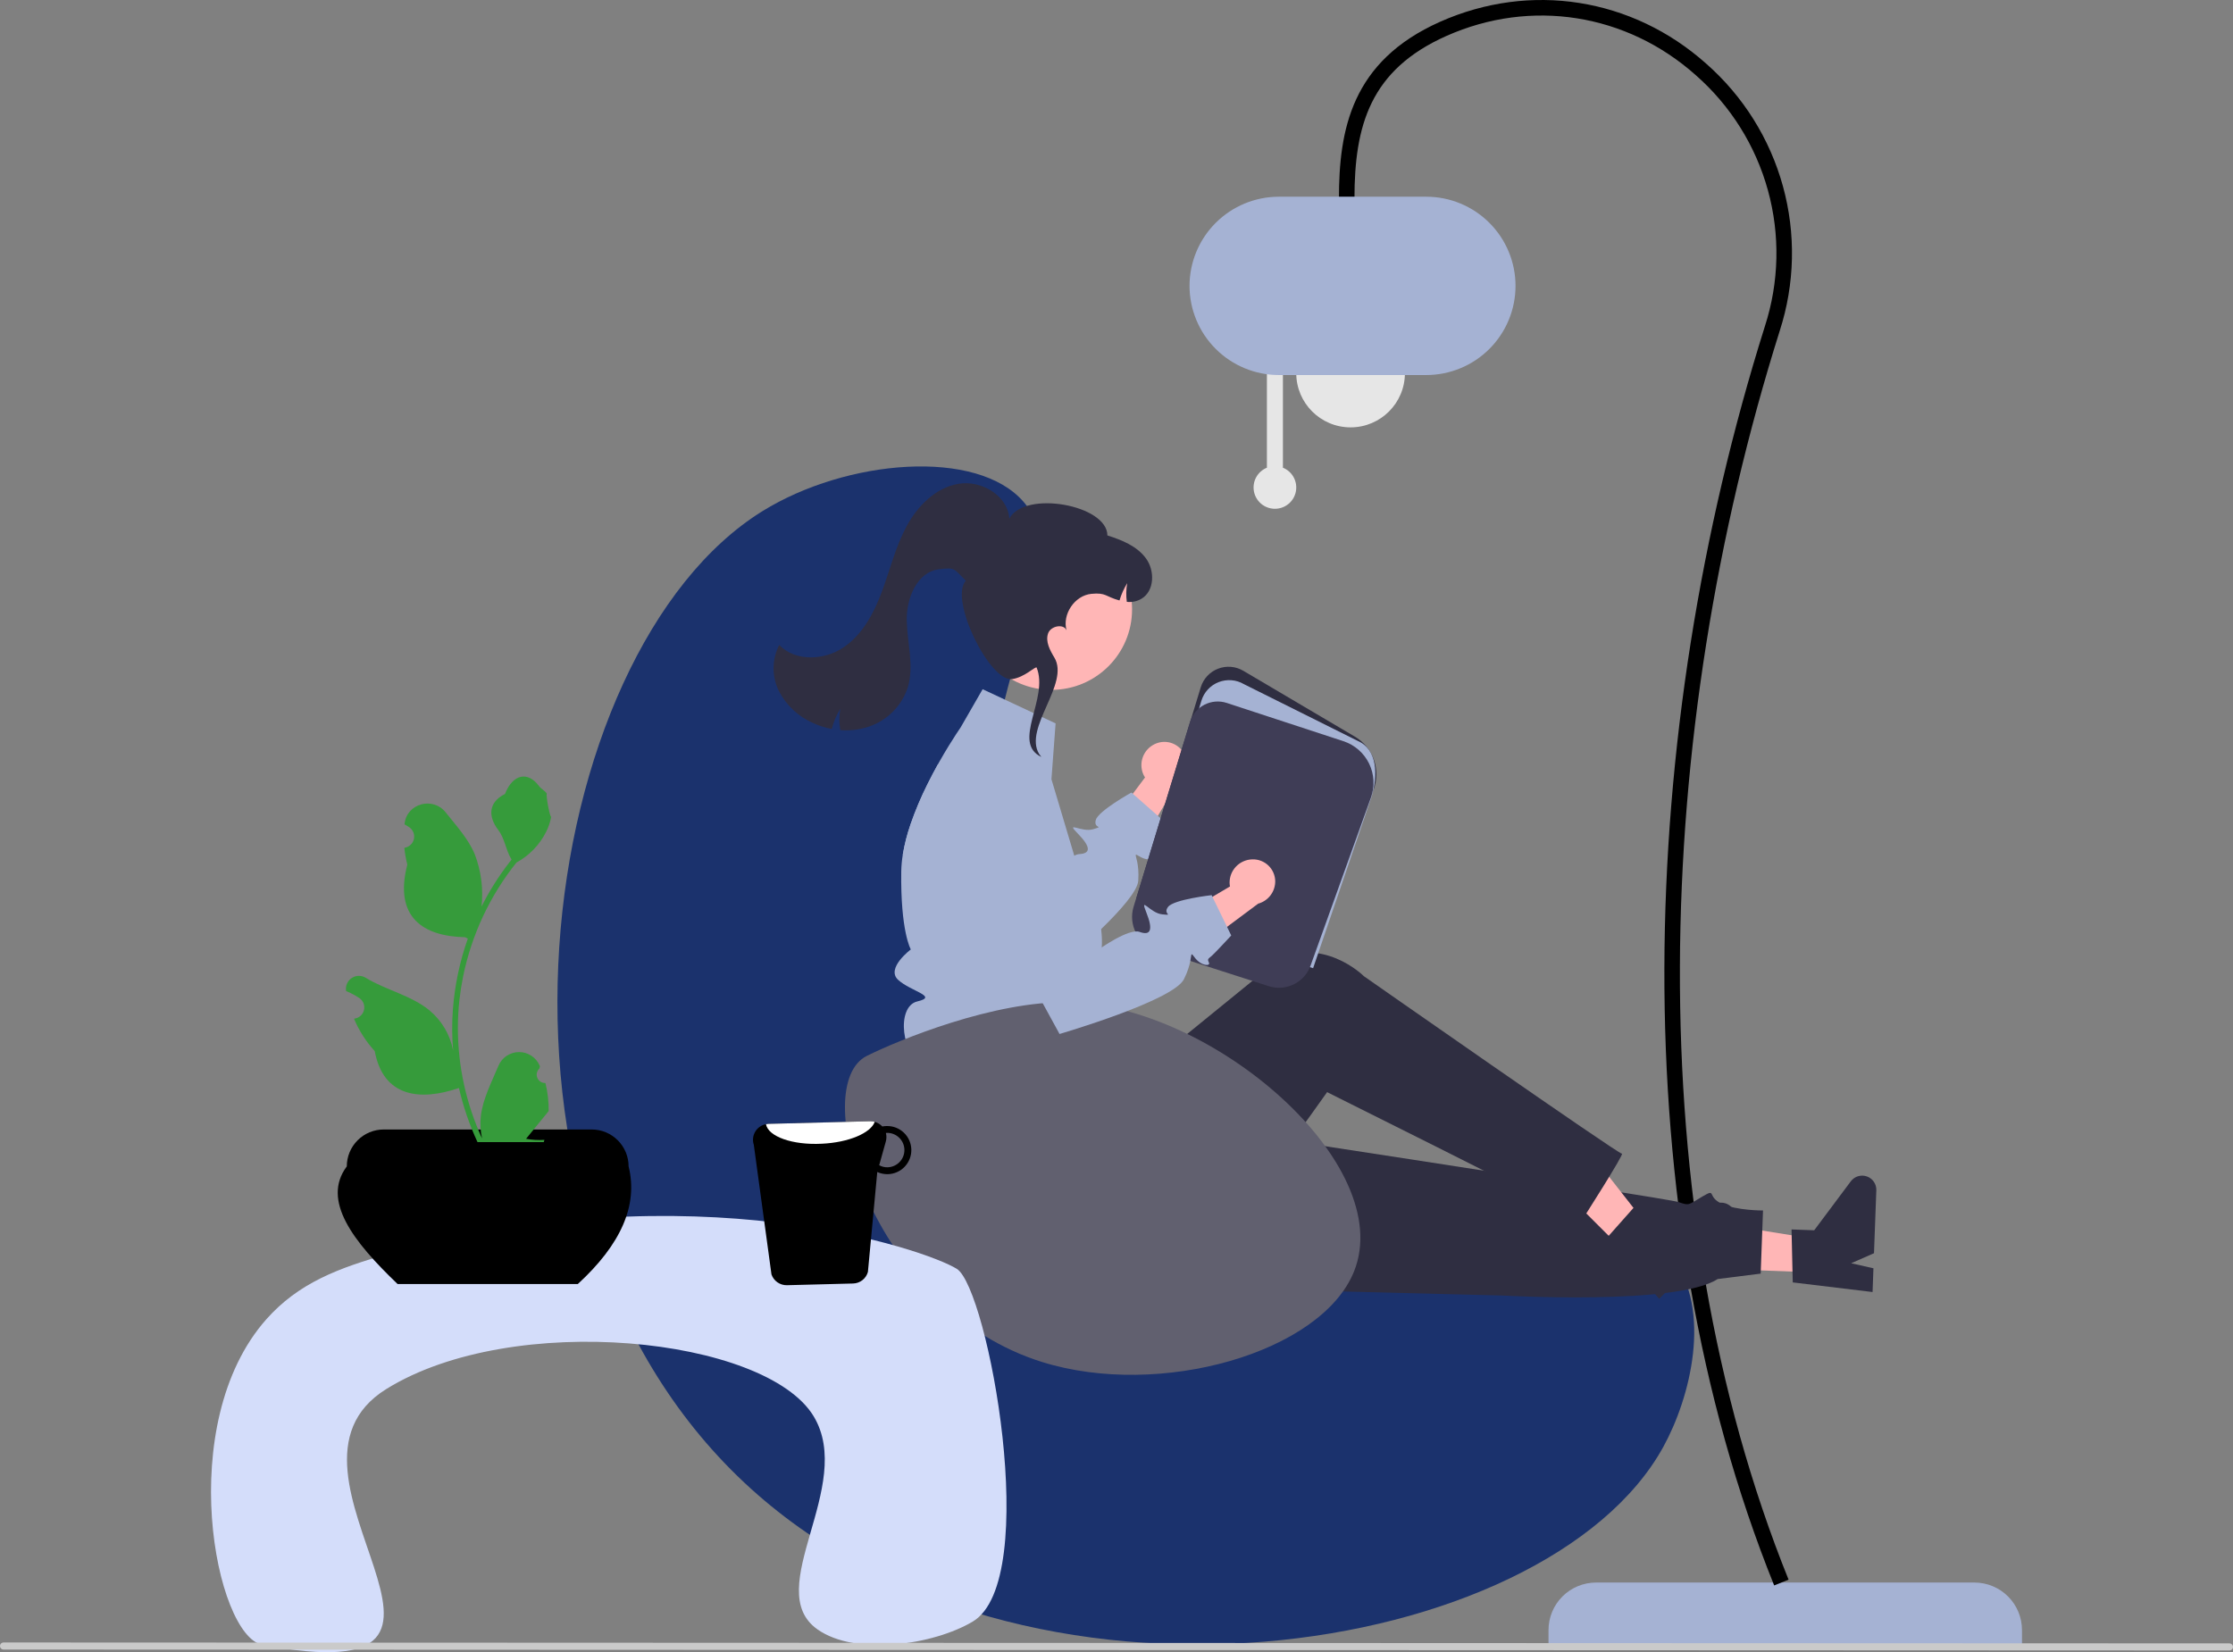<svg width="631" height="467" viewBox="0 0 631 467" fill="none" xmlns="http://www.w3.org/2000/svg">
<rect x="0" y="0" width="631" height="467" fill="#808080" stroke="none"/>
<g clip-path="url(#clip0_95_943)">
<path d="M571.371 464.838H437.577V460.736C437.577 457.174 438.994 453.759 441.514 451.24C444.035 448.722 447.454 447.307 451.018 447.307H557.93C561.495 447.307 564.914 448.722 567.434 451.24C569.955 453.759 571.371 457.174 571.371 460.736V464.838Z" fill="#A5B2D3"/>
<path d="M501.343 448.125L505.412 446.488C462.84 340.913 466.941 207.721 502.929 93.466C507.203 80.228 507.512 66.03 503.816 52.62C500.119 39.209 492.58 27.17 482.125 17.984C461.237 -0.639 432.44 -5.176 406.967 6.143C381.823 17.318 378.357 36.782 378.357 56.151H382.744C382.744 35.475 387.167 19.739 408.75 10.148C432.624 -0.46 459.62 3.795 479.204 21.255C489.024 29.882 496.105 41.189 499.577 53.785C503.049 66.381 502.759 79.716 498.744 92.15C462.342 207.724 458.481 341.831 501.343 448.125Z" fill="black"/>
<path d="M381.647 120.796C390.127 120.796 397.001 113.928 397.001 105.457C397.001 96.985 390.127 90.117 381.647 90.117C373.168 90.117 366.294 96.985 366.294 105.457C366.294 113.928 373.168 120.796 381.647 120.796Z" fill="#E6E6E6"/>
<path d="M358.002 132.197V103.133H362.525V132.197C363.823 132.722 364.897 133.681 365.565 134.91C366.232 136.139 366.451 137.562 366.184 138.934C365.917 140.307 365.18 141.544 364.1 142.433C363.019 143.323 361.663 143.809 360.264 143.809C358.864 143.809 357.508 143.323 356.428 142.433C355.348 141.544 354.611 140.307 354.343 138.934C354.076 137.562 354.295 136.139 354.962 134.91C355.63 133.681 356.704 132.722 358.002 132.197Z" fill="#E6E6E6"/>
<path d="M336.136 80.804C336.143 74.123 338.803 67.717 343.532 62.993C348.261 58.269 354.672 55.611 361.359 55.603H403.033C409.722 55.603 416.138 58.259 420.868 62.985C425.598 67.711 428.256 74.12 428.256 80.804C428.256 87.488 425.598 93.897 420.868 98.623C416.138 103.349 409.722 106.004 403.033 106.004H361.359C354.672 105.997 348.261 103.339 343.532 98.615C338.803 93.891 336.143 87.485 336.136 80.804Z" fill="#A5B2D3"/>
<path d="M277.42 236.862C281.604 183.379 302.997 157.897 289.298 141.917C276.177 126.61 239.217 129.772 215.48 144.46C151.457 184.078 128.001 341.976 210.389 419.121C288.679 492.429 437.053 468.95 470.027 408.948C477.72 394.948 483.832 370.406 472.572 355.542C444.616 318.64 342.974 385.479 297.783 343.674C271.002 318.899 275.123 266.213 277.42 236.862Z" fill="#1B326D"/>
<path d="M326.36 210.291C324.805 211.006 323.59 212.298 322.975 213.894C322.359 215.49 322.391 217.262 323.063 218.835C323.205 219.152 323.373 219.458 323.565 219.747L309.823 238.079L316.68 248.319L332.787 221.173C333.929 220.284 334.743 219.042 335.104 217.642C335.464 216.242 335.351 214.762 334.781 213.433C334.45 212.679 333.973 211.999 333.378 211.43C332.783 210.861 332.082 210.414 331.315 210.116C330.547 209.818 329.729 209.673 328.905 209.691C328.082 209.709 327.27 209.888 326.516 210.22C326.464 210.243 326.412 210.266 326.36 210.291Z" fill="#FFB6B6"/>
<path d="M326.349 241.898C327.248 242.695 324.753 243.678 322.115 242.127C321.359 241.677 321.037 241.491 320.952 241.61C320.74 241.906 321.979 244.093 321.648 248.951C321.444 251.85 316.625 257.301 311.152 262.616C303.753 269.805 295.15 276.739 295.15 276.739L292.129 274.323L260.455 248.951L255.109 241.559C255.599 238.64 256.334 235.767 257.307 232.971C258.647 229.102 260.24 225.324 262.076 221.663C263.06 219.671 264.069 217.772 265.037 216.025L282.007 234.709L296.227 250.358C296.227 250.358 300.368 243.695 303.575 241.881C303.984 241.62 304.45 241.46 304.933 241.415C308.174 241.262 308.369 239.499 304.61 235.659C300.852 231.818 305.594 235.404 308.938 234.37C312.281 233.336 308.938 234.37 309.642 231.784C310.346 229.199 319.722 224.011 319.722 224.011L320.112 224.358L327.197 230.606L329.225 232.395C329.225 232.395 327.01 238.464 326.4 239.745C325.789 241.025 325.458 241.092 326.349 241.898Z" fill="#A5B2D3"/>
<path d="M513.116 359.658L513.461 350.308L477.527 344.527L477.017 358.327L513.116 359.658Z" fill="#FFB6B6"/>
<path d="M506.593 362.474L506.252 347.503L512.658 347.739L523 333.899C523.511 333.215 524.227 332.712 525.044 332.464C525.861 332.216 526.736 332.235 527.541 332.519C528.346 332.802 529.04 333.336 529.52 334.041C530 334.747 530.242 335.587 530.211 336.439L529.554 354.224L523.104 357.056L529.396 358.487L529.149 365.192L506.593 362.474Z" fill="#2F2E41"/>
<path d="M310.87 363.298L424.689 366.182C424.689 366.182 473.84 369.018 485.372 361.523L497.533 359.989L498.192 342.143C498.192 342.143 490.755 342.197 486.48 340.207C482.205 338.217 485.176 335.781 481.1 338.176C477.023 340.571 477.454 340.859 474.302 339.758C471.15 338.658 326.623 316.648 326.623 316.648L310.87 363.298Z" fill="#2F2E41"/>
<path d="M460.853 355.555L467.472 348.936L445.063 320.279L435.295 330.05L460.853 355.555Z" fill="#FFB6B6"/>
<path d="M454.155 349.795L464.097 338.588L468.633 343.114L485.636 339.995C486.476 339.841 487.343 339.959 488.111 340.332C488.879 340.705 489.507 341.314 489.904 342.069C490.302 342.824 490.447 343.686 490.319 344.53C490.191 345.373 489.796 346.154 489.193 346.757L476.604 359.349L469.948 357.042L473.587 362.367L468.841 367.114L454.155 349.795Z" fill="#2F2E41"/>
<path d="M265.966 301.022L267.097 327.301C268.429 358.237 302.53 376.961 328.972 360.808C329.459 360.511 329.948 360.202 330.439 359.883C330.439 359.883 340.463 357.194 340.159 352.934C339.854 348.675 342.303 346.602 344.471 347.764C346.638 348.925 375.013 308.692 375.013 308.692C375.013 308.692 433.967 338.073 446.973 344.989C446.973 344.989 459.201 325.887 458.314 326.088C457.428 326.288 385.381 275.907 385.381 275.907C385.381 275.907 373.644 264.039 359.084 271.875C358.781 273.026 359.04 273.066 359.04 273.066L310.944 312.221L304.148 299.327L265.966 301.022Z" fill="#2F2E41"/>
<path d="M311.314 268.168C311.222 269.382 311.049 270.589 310.796 271.779C310.45 273.503 309.891 275.177 309.133 276.764C309.133 276.764 309.133 278.536 305.739 284.47C302.345 290.404 306.588 287.861 309.133 292.269C311.678 296.668 309.133 294.642 306.307 297.474C305.494 298.298 304.916 299.324 304.634 300.447C304.352 301.569 304.376 302.747 304.704 303.857C304.704 303.857 268.253 303.882 261.465 301.339C254.677 298.796 253.133 284.47 259.216 283.054C265.291 281.638 257.375 280.231 253.803 276.967C250.231 273.704 257.375 268.363 257.375 268.363C257.375 268.363 254.431 263.285 254.677 246.238C254.712 244.67 254.856 243.106 255.11 241.558C255.599 238.639 256.334 235.767 257.307 232.971C258.647 229.101 260.24 225.324 262.076 221.662C263.06 219.67 264.07 217.771 265.037 216.025C265.19 215.754 265.334 215.491 265.487 215.228C267.328 211.973 269.008 209.311 270.119 207.607C270.976 206.285 271.494 205.539 271.494 205.539L277.671 194.807L298.289 204.462L297.118 220.255L300.673 232.166L302.311 237.65L303.575 241.88L305.527 248.433C305.527 248.433 304.992 248.459 305.629 249.332C308.559 253.225 310.459 257.794 311.152 262.616C311.397 264.456 311.451 266.317 311.314 268.168Z" fill="#A5B2D3"/>
<path d="M370.857 269.871L370.47 269.746L321.121 253.869L339.306 194.265C339.668 193.078 340.295 191.989 341.14 191.079C341.985 190.169 343.025 189.463 344.183 189.014C345.34 188.564 346.585 188.383 347.823 188.484C349.061 188.585 350.259 188.966 351.329 189.597L382.865 208.212C385.361 209.684 387.26 211.985 388.23 214.714C389.201 217.443 389.18 220.426 388.173 223.141L370.857 269.871Z" fill="#2F2E41"/>
<path d="M371.058 273.659L321.312 257.654L339.496 198.05C339.858 196.863 340.486 195.774 341.33 194.864C342.175 193.955 343.215 193.248 344.373 192.799C345.531 192.349 346.775 192.168 348.013 192.269C349.251 192.37 350.45 192.751 351.519 193.382L384.561 209.864C389.525 212.793 389.409 220.375 387.104 226.596L371.058 273.659Z" fill="#A5B2D3"/>
<path d="M366.077 277.973C364.931 278.619 363.664 279.02 362.355 279.15C361.046 279.28 359.725 279.136 358.474 278.729L326.678 268.499C324.238 267.702 322.207 265.984 321.018 263.712C319.829 261.44 319.577 258.793 320.315 256.337L336.256 204.086C336.574 203.043 337.098 202.073 337.797 201.234C338.496 200.395 339.355 199.704 340.324 199.201C341.294 198.698 342.354 198.394 343.443 198.306C344.532 198.218 345.627 198.348 346.665 198.689L379.616 209.498C381.186 210.013 382.636 210.837 383.882 211.922C385.128 213.006 386.144 214.329 386.87 215.812C387.595 217.296 388.016 218.909 388.107 220.558C388.198 222.206 387.957 223.856 387.399 225.41L370.355 272.885C369.589 275.041 368.07 276.848 366.077 277.973Z" fill="#3F3D56"/>
<path d="M297.124 194.989C309.702 194.989 319.898 184.802 319.898 172.236C319.898 159.669 309.702 149.482 297.124 149.482C284.546 149.482 274.35 159.669 274.35 172.236C274.35 184.802 284.546 194.989 297.124 194.989Z" fill="#FFB6B6"/>
<path d="M220.111 195.333C222.201 199.381 225.628 202.581 229.811 204.392C231.48 205.152 233.235 205.707 235.038 206.045C235.547 204.026 236.363 202.097 237.456 200.324C237.092 202.322 237.092 204.369 237.456 206.367C240.203 206.591 242.966 206.249 245.574 205.36C248.135 204.49 250.459 203.035 252.359 201.111C254.26 199.188 255.685 196.848 256.523 194.278C258.337 188.246 256.383 181.805 256.229 175.509C256.071 169.213 259.063 161.683 265.319 160.904C270.083 160.309 269.494 160.771 272.917 164.133C268.129 169.448 279.803 192.986 286.067 191.946C289.608 191.358 292.214 188.549 292.915 188.646C296.502 197.422 285.712 209.869 294.27 213.955L293.635 213.115C289.156 205.722 302.409 193.236 297.93 185.843C296.681 183.775 295.383 181.35 296.156 179.062C296.889 176.887 300.602 176.199 301.386 178.178C300.112 173.641 303.668 168.315 308.39 167.851C312.585 167.438 312.343 168.633 316.343 169.723C316.854 168.001 317.591 166.354 318.534 164.826C318.215 166.57 318.175 168.354 318.417 170.11C319.86 170.282 321.319 169.974 322.568 169.232C326.262 167.02 326.372 161.309 323.835 157.833C321.292 154.357 317.034 152.641 312.926 151.342C312.889 142.662 289.512 138.507 285.213 146.577C284.771 140.043 277.274 135.641 270.816 136.751C264.358 137.861 259.263 143.035 256.157 148.801C253.052 154.563 251.51 161.015 249.236 167.153C246.963 173.29 243.713 179.41 238.269 183.051C232.825 186.688 224.736 187.019 220.191 182.305C219.154 184.318 218.607 186.546 218.593 188.809C218.579 191.073 219.099 193.308 220.111 195.333Z" fill="#2F2E41"/>
<path d="M243.48 299.384C243.951 299.007 244.463 298.684 245.005 298.419C253.722 294.085 280.83 282.833 302.026 283.295C342.809 284.183 394.712 329.152 382.632 359.35C373.441 382.328 327.746 395.401 294.389 384.946C247.66 370.298 229.216 310.747 243.48 299.384Z" fill="#61606F"/>
<path d="M74.171 464.924C60.845 462.412 49.049 402.429 75.268 372.888C84.251 362.766 95.456 358.361 110.361 354.261C196.15 330.664 261.583 353.153 270.376 358.644C279.149 364.122 294.53 446.666 274.862 458.35C263.796 464.924 241.862 468.211 230.995 460.541C215.005 449.256 241.845 419.983 229.898 400.279C216.342 377.92 144.955 370.388 109.165 392.61C70.981 416.318 149.742 479.168 74.171 464.924Z" fill="#D4DDFA"/>
<path d="M163.269 362.94H112.358C99.79 350.906 90.804 339.309 97.998 329.682C97.998 326.915 99.098 324.261 101.057 322.304C103.015 320.347 105.672 319.248 108.441 319.248H167.186C169.955 319.248 172.612 320.347 174.57 322.304C176.529 324.261 177.629 326.915 177.629 329.682C180.368 340.651 175.474 351.739 163.269 362.94Z" fill="black"/>
<path d="M154.126 306.111C153.643 306.134 153.165 306.007 152.756 305.748C152.348 305.49 152.029 305.112 151.842 304.667C151.656 304.221 151.611 303.729 151.713 303.257C151.816 302.785 152.062 302.355 152.417 302.027L152.579 301.386C152.557 301.334 152.536 301.283 152.514 301.232C152.028 300.083 151.212 299.104 150.17 298.417C149.129 297.73 147.907 297.366 146.659 297.371C145.41 297.375 144.191 297.749 143.155 298.443C142.118 299.138 141.31 300.123 140.832 301.275C138.921 305.873 136.488 310.478 135.889 315.34C135.626 317.489 135.737 319.667 136.218 321.778C131.73 311.997 129.4 301.366 129.385 290.607C129.384 287.907 129.534 285.209 129.835 282.526C130.083 280.326 130.428 278.142 130.869 275.974C133.274 264.209 138.438 253.181 145.938 243.797C149.567 241.819 152.503 238.776 154.348 235.079C155.017 233.75 155.489 232.332 155.751 230.868C155.342 230.921 154.207 224.691 154.516 224.309C153.946 223.444 152.924 223.014 152.301 222.17C149.202 217.971 144.932 218.704 142.702 224.41C137.94 226.811 137.894 230.793 140.816 234.623C142.675 237.06 142.931 240.357 144.562 242.966C144.394 243.18 144.219 243.388 144.052 243.603C140.984 247.544 138.31 251.776 136.069 256.238C136.614 251.239 135.964 246.182 134.171 241.484C132.354 237.105 128.949 233.417 125.95 229.631C122.348 225.085 114.962 227.069 114.327 232.833C114.321 232.889 114.315 232.945 114.309 233C114.755 233.251 115.191 233.518 115.617 233.8C116.153 234.157 116.568 234.669 116.809 235.266C117.049 235.864 117.103 236.52 116.963 237.149C116.824 237.777 116.498 238.349 116.027 238.79C115.557 239.23 114.964 239.518 114.327 239.616L114.262 239.626C114.421 241.23 114.701 242.819 115.101 244.381C111.254 259.245 119.56 264.659 131.419 264.902C131.681 265.036 131.936 265.17 132.198 265.298C129.946 271.673 128.533 278.315 127.996 285.054C127.691 289.03 127.709 293.025 128.049 296.998L128.029 296.857C127.17 292.439 124.811 288.452 121.35 285.571C116.211 281.352 108.949 279.799 103.404 276.408C102.815 276.03 102.13 275.829 101.43 275.827C100.729 275.825 100.043 276.024 99.452 276.399C98.861 276.774 98.39 277.31 98.093 277.944C97.797 278.578 97.689 279.284 97.781 279.977C97.788 280.026 97.796 280.076 97.803 280.125C98.63 280.461 99.435 280.849 100.213 281.285C100.659 281.536 101.095 281.803 101.521 282.085C102.057 282.442 102.472 282.954 102.713 283.551C102.953 284.149 103.007 284.805 102.867 285.434C102.728 286.062 102.402 286.634 101.931 287.075C101.461 287.515 100.869 287.803 100.232 287.901L100.166 287.911C100.119 287.918 100.079 287.925 100.032 287.931C101.444 291.3 103.427 294.401 105.892 297.099C108.297 310.074 118.629 311.305 129.68 307.527H129.687C130.9 312.791 132.657 317.916 134.93 322.817H153.657C153.724 322.609 153.785 322.395 153.845 322.187C152.112 322.296 150.371 322.192 148.663 321.878C150.052 320.175 151.442 318.458 152.831 316.755C152.862 316.723 152.892 316.689 152.919 316.654C153.623 315.782 154.335 314.917 155.04 314.045L155.04 314.044C155.078 311.372 154.77 308.705 154.126 306.111Z" fill="#369B3B"/>
<path d="M218.002 360.215C218.312 361.118 218.902 361.9 219.685 362.449C220.468 362.997 221.405 363.283 222.361 363.266L241.038 362.785C242.001 362.767 242.932 362.437 243.692 361.846C244.452 361.254 245 360.433 245.255 359.505L247.898 331.269C248.835 331.693 249.856 331.903 250.885 331.882C252.691 331.837 254.405 331.077 255.65 329.769C256.895 328.461 257.569 326.713 257.524 324.908C257.478 323.104 256.717 321.392 255.408 320.148C254.099 318.904 252.349 318.231 250.544 318.276C250.132 318.275 249.722 318.318 249.32 318.403C248.882 317.931 248.35 317.554 247.758 317.299C247.167 317.044 246.528 316.916 245.883 316.922L217.154 317.663C216.915 317.672 216.678 317.702 216.445 317.751C215.815 317.869 215.217 318.119 214.693 318.487C214.168 318.854 213.728 319.33 213.402 319.881C213.077 320.433 212.873 321.048 212.805 321.684C212.738 322.321 212.807 322.965 213.009 323.573L218.002 360.215ZM248.44 329.352L250.32 322.623C250.534 321.846 250.539 321.026 250.335 320.246C250.426 320.246 250.506 320.203 250.598 320.202C251.887 320.176 253.134 320.661 254.066 321.552C254.998 322.443 255.538 323.667 255.568 324.955C255.598 326.243 255.116 327.491 254.227 328.424C253.338 329.358 252.115 329.901 250.826 329.935C249.992 329.961 249.167 329.759 248.44 329.352Z" fill="black"/>
<path d="M216.445 317.75C217.057 321.247 223.939 323.705 232.213 323.277C239.822 322.927 246.044 320.258 247.184 317.094C246.762 316.97 246.323 316.911 245.884 316.921L217.154 317.662C216.916 317.671 216.679 317.7 216.445 317.75Z" fill="white"/>
<path d="M1 466.247L630 466.505C630.265 466.505 630.519 466.399 630.707 466.212C630.895 466.025 631 465.77 631 465.505C631 465.24 630.895 464.986 630.707 464.799C630.519 464.611 630.265 464.506 630 464.506L1 464.248C0.735 464.248 0.481 464.353 0.293 464.541C0.105 464.728 0 464.982 0 465.247C0 465.512 0.105 465.767 0.293 465.954C0.481 466.141 0.735 466.247 1 466.247Z" fill="#CACACA"/>
<path d="M353.787 242.905C352.076 242.968 350.457 243.695 349.275 244.931C348.093 246.168 347.44 247.816 347.455 249.526C347.464 249.874 347.502 250.22 347.567 250.561L327.827 262.205L330.217 274.291L355.532 255.42C356.928 255.038 358.158 254.204 359.029 253.05C359.901 251.896 360.366 250.486 360.352 249.041C360.335 248.218 360.157 247.407 359.827 246.653C359.497 245.899 359.022 245.217 358.428 244.647C357.834 244.077 357.134 243.629 356.367 243.329C355.601 243.029 354.782 242.883 353.959 242.9C353.901 242.901 353.844 242.903 353.787 242.905Z" fill="#FFB6B6"/>
<path d="M337.616 270.664C337.088 269.957 336.861 269.662 336.741 269.743C336.432 269.929 336.729 272.426 334.555 276.778C331.494 282.893 299.403 292.257 299.403 292.257L295.452 285.03L278.073 253.271L272.083 227.815C271.873 226.928 271.772 226.018 271.78 225.106C277.121 221.351 282.793 218.09 288.725 215.361C291.096 216.705 292.903 218.856 293.816 221.421L305.779 254.934L310.553 268.314C310.553 268.314 318.974 262.298 322.029 263.403C325.078 264.514 325.945 262.956 323.951 257.968C321.958 252.981 324.95 258.115 328.432 258.441C331.921 258.772 328.432 258.441 330.08 256.324C331.728 254.208 342.382 253.017 342.382 253.017L342.609 253.49L346.738 261.975L347.92 264.413C347.92 264.413 343.543 269.158 342.487 270.104C341.425 271.056 341.098 270.99 341.617 272.076C342.13 273.156 339.45 273.107 337.616 270.664Z" fill="#A5B2D3"/>
</g>
<defs>
<clipPath id="clip0_95_943">
<rect width="631" height="467" fill="white"/>
</clipPath>
</defs>
</svg>
